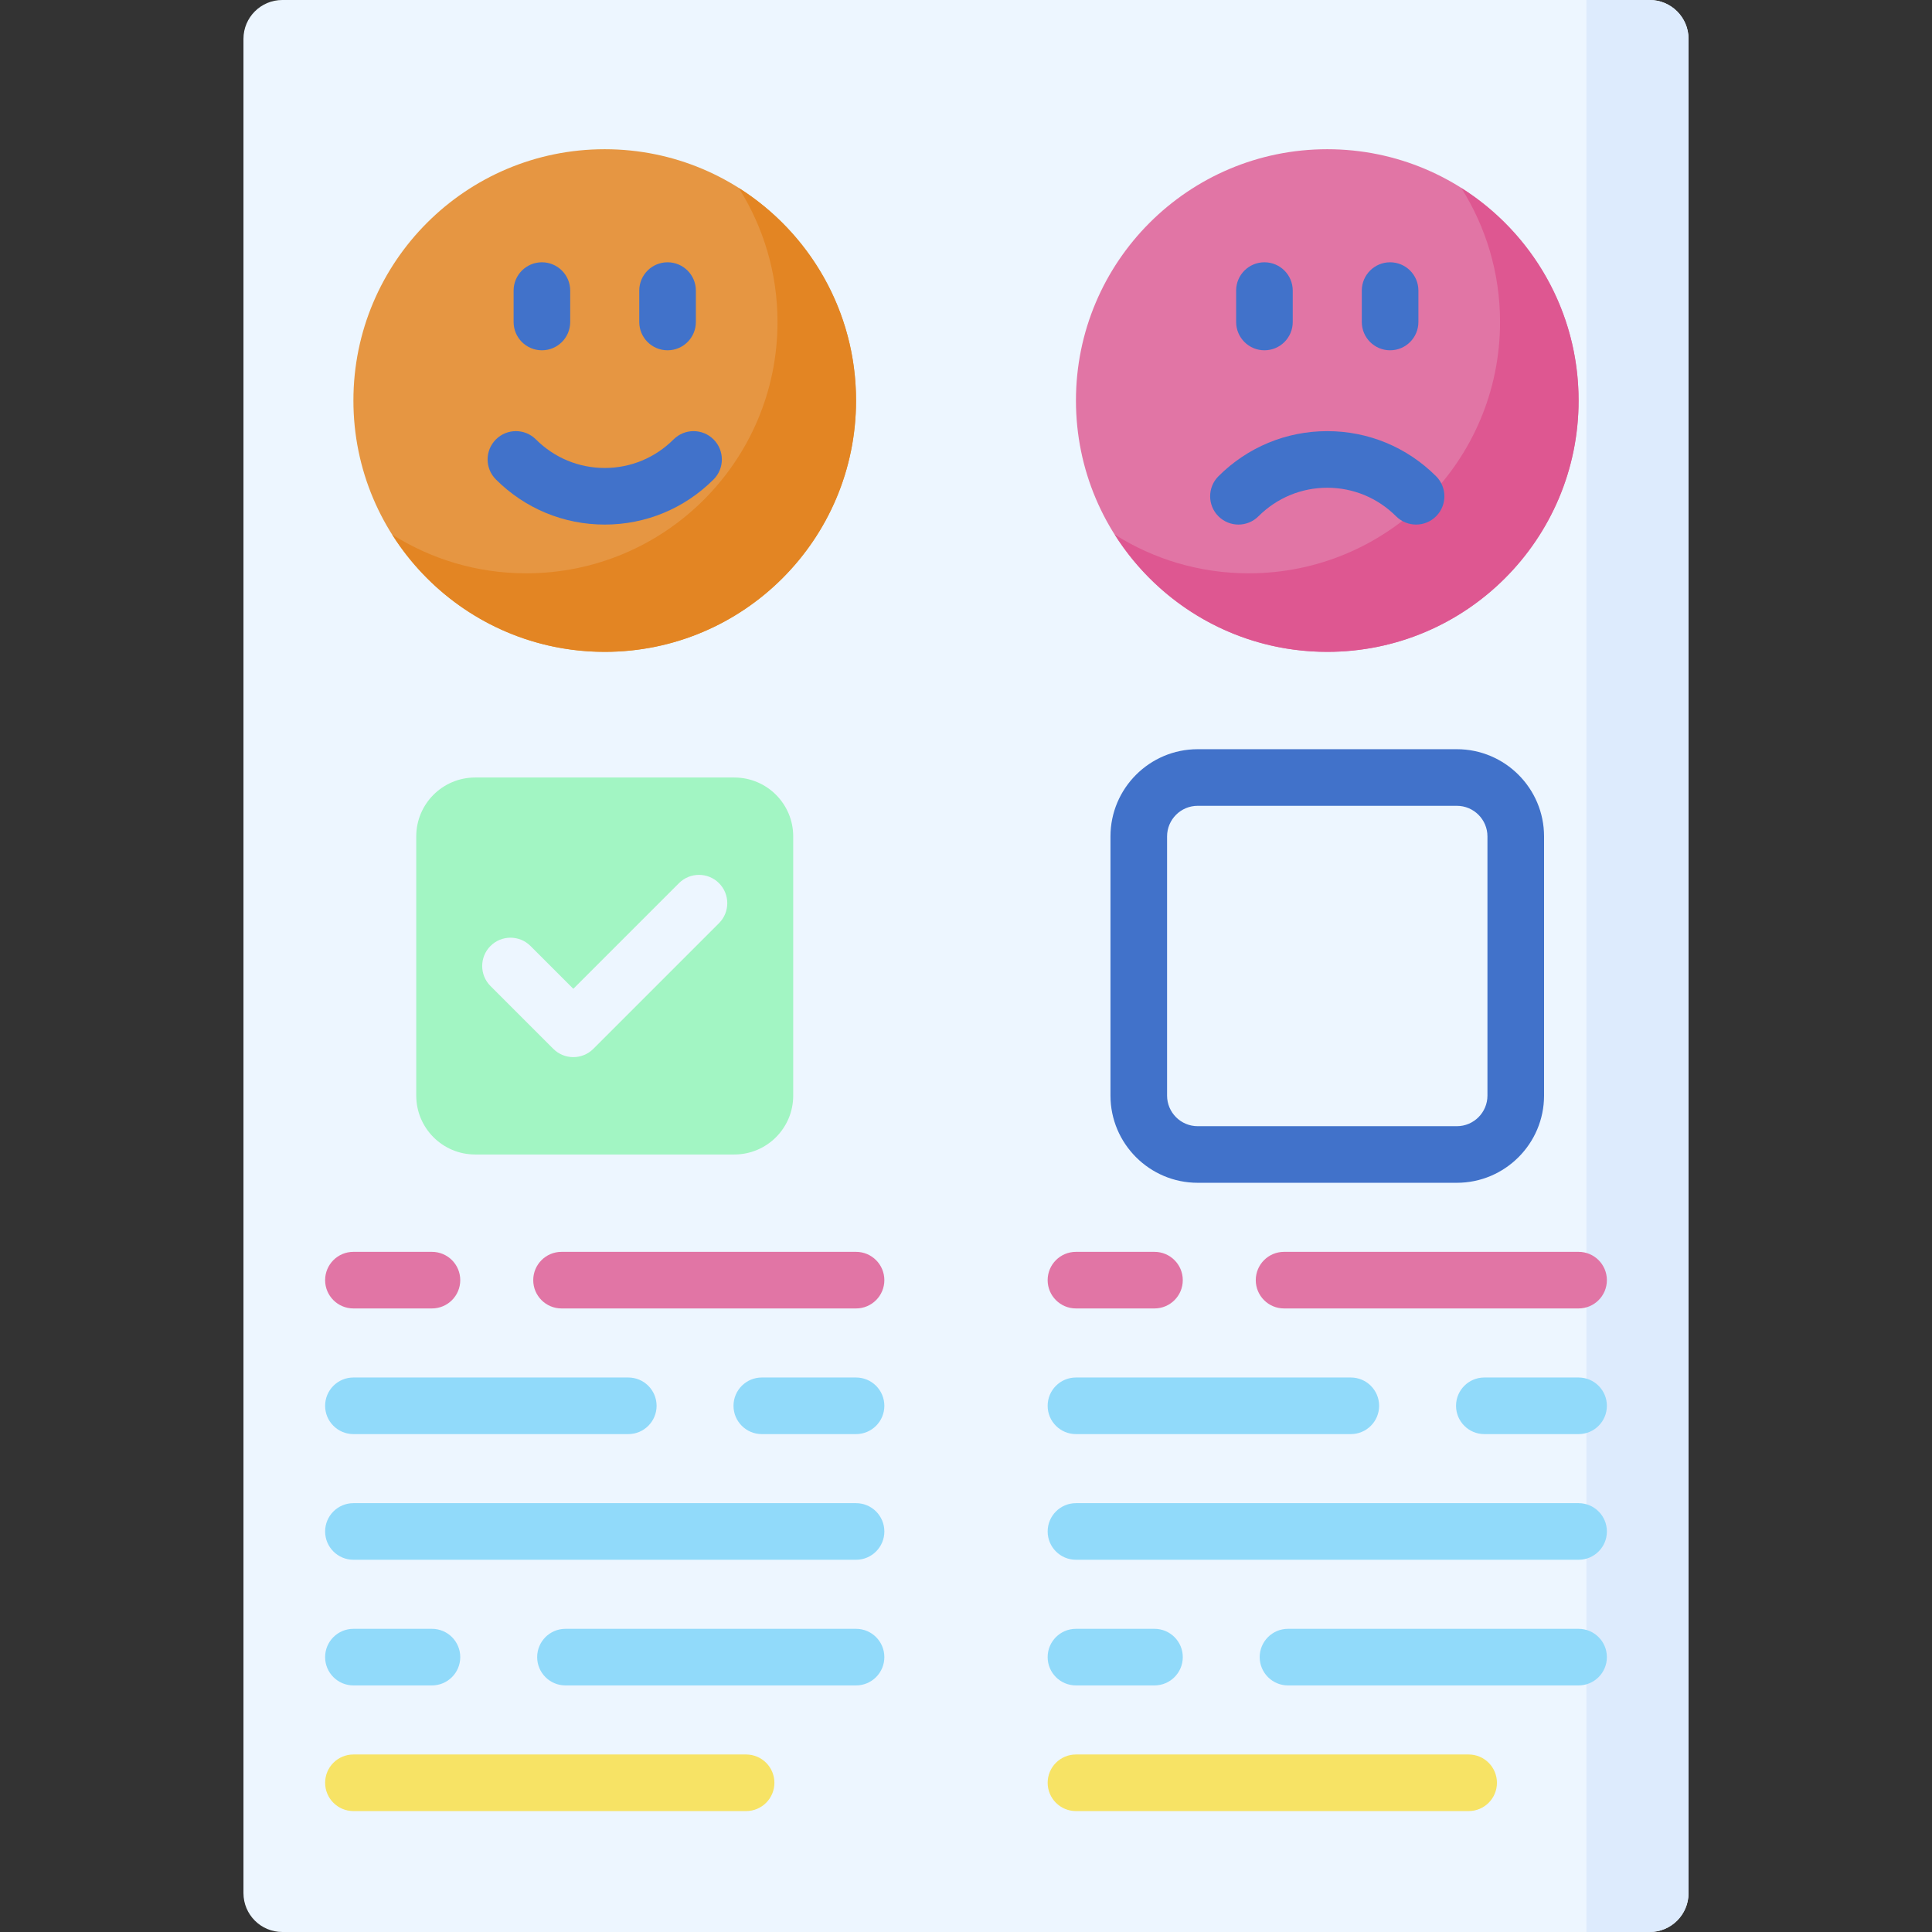 <svg id="Capa_1" enable-background="new 0 0 512 512" height="512" viewBox="0 0 512 512" width="512" xmlns="http://www.w3.org/2000/svg"><rect x="0" y="0" width="512" height="512" fill="#333333" stroke="none"/><g><g><path d="m437.178 512h-362.356c-5.69 0-10.302-4.612-10.302-10.302v-491.396c0-5.69 4.613-10.302 10.302-10.302h362.356c5.69 0 10.302 4.612 10.302 10.302v491.396c0 5.69-4.613 10.302-10.302 10.302z" fill="#edf6ff"/></g><g><path d="m437.178 512h-16.755v-512h16.755c5.69 0 10.302 4.612 10.302 10.302v491.396c0 5.69-4.613 10.302-10.302 10.302z" fill="#ddebfd"/></g><g><g><g><circle cx="351.74" cy="106.146" fill="#e175a5" r="66.602"/></g><g><path d="m387.257 49.816c6.497 10.282 10.272 22.455 10.272 35.517 0 36.783-29.819 66.602-66.602 66.602-13.062 0-25.235-3.775-35.517-10.272 11.799 18.673 32.609 31.085 56.33 31.085 36.783 0 66.602-29.819 66.602-66.602-.001-23.721-12.412-44.531-31.085-56.33z" fill="#de5791"/></g></g><g><g><circle cx="160.26" cy="106.146" fill="#e69642" r="66.602"/></g><g><path d="m195.777 49.816c6.497 10.282 10.272 22.455 10.272 35.517 0 36.783-29.819 66.602-66.602 66.602-13.062 0-25.235-3.775-35.517-10.272 11.799 18.673 32.609 31.085 56.33 31.085 36.783 0 66.602-29.819 66.602-66.602 0-23.721-12.412-44.531-31.085-56.33z" fill="#e38523"/></g></g><g><path d="m194.602 305.951c8.621 0 15.61-6.989 15.61-15.61v-68.683c0-8.621-6.989-15.61-15.61-15.61h-68.683c-8.621 0-15.61 6.989-15.61 15.61v68.683c0 8.621 6.989 15.61 15.61 15.61z" fill="#a2f5c3"/></g></g><g><path d="m328.2 139.018c-1.922 0-3.843-.734-5.308-2.202-2.926-2.931-2.922-7.68.01-10.606 7.722-7.708 17.963-11.954 28.838-11.954s21.117 4.245 28.838 11.954c2.931 2.926 2.936 7.675.009 10.606s-7.675 2.935-10.606.009c-4.89-4.881-11.368-7.569-18.241-7.569s-13.351 2.688-18.241 7.57c-1.464 1.461-3.382 2.192-5.299 2.192z" fill="#4172ca"/></g><g><path d="m368.39 92.833c-4.142 0-7.5-3.358-7.5-7.5v-8.325c0-4.142 3.358-7.5 7.5-7.5s7.5 3.358 7.5 7.5v8.325c0 4.143-3.358 7.5-7.5 7.5z" fill="#4172ca"/></g><g><path d="m335.089 92.833c-4.142 0-7.5-3.358-7.5-7.5v-8.325c0-4.142 3.358-7.5 7.5-7.5s7.5 3.358 7.5 7.5v8.325c0 4.143-3.358 7.5-7.5 7.5z" fill="#4172ca"/></g><g><path d="m160.26 139.018c-10.875 0-21.117-4.245-28.838-11.954-2.931-2.926-2.936-7.675-.009-10.606 2.926-2.932 7.674-2.936 10.606-.009 4.89 4.881 11.368 7.569 18.241 7.569s13.351-2.688 18.241-7.569c2.931-2.927 7.68-2.922 10.606.01s2.922 7.68-.01 10.606c-7.721 7.707-17.963 11.953-28.837 11.953z" fill="#4172ca"/></g><g><path d="m176.911 92.833c-4.142 0-7.5-3.358-7.5-7.5v-8.325c0-4.142 3.358-7.5 7.5-7.5s7.5 3.358 7.5 7.5v8.325c0 4.143-3.358 7.5-7.5 7.5z" fill="#4172ca"/></g><g><path d="m143.61 92.833c-4.142 0-7.5-3.358-7.5-7.5v-8.325c0-4.142 3.358-7.5 7.5-7.5s7.5 3.358 7.5 7.5v8.325c0 4.143-3.358 7.5-7.5 7.5z" fill="#4172ca"/></g><g><path d="m386.082 313.451h-68.683c-12.743 0-23.11-10.367-23.11-23.11v-68.683c0-12.743 10.367-23.11 23.11-23.11h68.683c12.743 0 23.109 10.367 23.109 23.11v68.683c0 12.743-10.367 23.11-23.109 23.11zm-68.684-99.902c-4.472 0-8.11 3.638-8.11 8.11v68.683c0 4.472 3.638 8.11 8.11 8.11h68.683c4.472 0 8.109-3.638 8.109-8.11v-68.683c0-4.472-3.638-8.11-8.109-8.11z" fill="#4172ca"/></g><g><path d="m151.935 280.15c-1.919 0-3.839-.732-5.303-2.197l-16.65-16.65c-2.929-2.929-2.929-7.678 0-10.606 2.929-2.929 7.678-2.929 10.606 0l11.347 11.347 27.998-27.998c2.929-2.929 7.678-2.929 10.606 0 2.929 2.929 2.929 7.678 0 10.606l-33.301 33.301c-1.464 1.465-3.384 2.197-5.303 2.197z" fill="#edf6ff"/></g><g><g><g><path d="m226.862 346.752h-78.049c-4.142 0-7.5-3.358-7.5-7.5s3.358-7.5 7.5-7.5h78.049c4.142 0 7.5 3.358 7.5 7.5s-3.358 7.5-7.5 7.5z" fill="#e175a5"/></g><g><path d="m226.862 380.053h-24.976c-4.142 0-7.5-3.358-7.5-7.5s3.358-7.5 7.5-7.5h24.976c4.142 0 7.5 3.358 7.5 7.5s-3.358 7.5-7.5 7.5z" fill="#91dafa"/></g><g><path d="m114.472 346.752h-20.813c-4.142 0-7.5-3.358-7.5-7.5s3.358-7.5 7.5-7.5h20.813c4.142 0 7.5 3.358 7.5 7.5s-3.358 7.5-7.5 7.5z" fill="#e175a5"/></g><g><path d="m166.504 380.053h-72.845c-4.142 0-7.5-3.358-7.5-7.5s3.358-7.5 7.5-7.5h72.845c4.142 0 7.5 3.358 7.5 7.5s-3.358 7.5-7.5 7.5z" fill="#91dafa"/></g><g><path d="m226.864 413.354h-133.203c-4.142 0-7.5-3.358-7.5-7.5s3.358-7.5 7.5-7.5h133.203c4.142 0 7.5 3.358 7.5 7.5s-3.358 7.5-7.5 7.5z" fill="#91dafa"/></g></g><g><path d="m114.472 446.654h-20.813c-4.142 0-7.5-3.358-7.5-7.5s3.358-7.5 7.5-7.5h20.813c4.142 0 7.5 3.358 7.5 7.5s-3.358 7.5-7.5 7.5z" fill="#91dafa"/></g><g><path d="m226.862 446.654h-77.008c-4.142 0-7.5-3.358-7.5-7.5s3.358-7.5 7.5-7.5h77.008c4.142 0 7.5 3.358 7.5 7.5s-3.358 7.5-7.5 7.5z" fill="#91dafa"/></g><g><path d="m197.726 479.955h-104.065c-4.142 0-7.5-3.358-7.5-7.5s3.358-7.5 7.5-7.5h104.065c4.142 0 7.5 3.358 7.5 7.5s-3.358 7.5-7.5 7.5z" fill="#f7e365"/></g></g><g><g><g><path d="m418.34 346.752h-78.049c-4.142 0-7.5-3.358-7.5-7.5s3.358-7.5 7.5-7.5h78.049c4.142 0 7.5 3.358 7.5 7.5s-3.358 7.5-7.5 7.5z" fill="#e175a5"/></g><g><path d="m418.34 380.053h-24.976c-4.142 0-7.5-3.358-7.5-7.5s3.358-7.5 7.5-7.5h24.976c4.142 0 7.5 3.358 7.5 7.5s-3.358 7.5-7.5 7.5z" fill="#91dafa"/></g><g><path d="m305.95 346.752h-20.813c-4.142 0-7.5-3.358-7.5-7.5s3.358-7.5 7.5-7.5h20.813c4.142 0 7.5 3.358 7.5 7.5s-3.358 7.5-7.5 7.5z" fill="#e175a5"/></g><g><path d="m357.982 380.053h-72.845c-4.142 0-7.5-3.358-7.5-7.5s3.358-7.5 7.5-7.5h72.845c4.142 0 7.5 3.358 7.5 7.5s-3.357 7.5-7.5 7.5z" fill="#91dafa"/></g><g><path d="m418.343 413.354h-133.203c-4.142 0-7.5-3.358-7.5-7.5s3.358-7.5 7.5-7.5h133.203c4.142 0 7.5 3.358 7.5 7.5s-3.358 7.5-7.5 7.5z" fill="#91dafa"/></g></g><g><path d="m305.95 446.654h-20.813c-4.142 0-7.5-3.358-7.5-7.5s3.358-7.5 7.5-7.5h20.813c4.142 0 7.5 3.358 7.5 7.5s-3.358 7.5-7.5 7.5z" fill="#91dafa"/></g><g><path d="m418.34 446.654h-77.008c-4.142 0-7.5-3.358-7.5-7.5s3.358-7.5 7.5-7.5h77.008c4.142 0 7.5 3.358 7.5 7.5s-3.358 7.5-7.5 7.5z" fill="#91dafa"/></g><g><path d="m389.205 479.955h-104.065c-4.142 0-7.5-3.358-7.5-7.5s3.358-7.5 7.5-7.5h104.065c4.142 0 7.5 3.358 7.5 7.5s-3.358 7.5-7.5 7.5z" fill="#f7e365"/></g></g></g></svg>